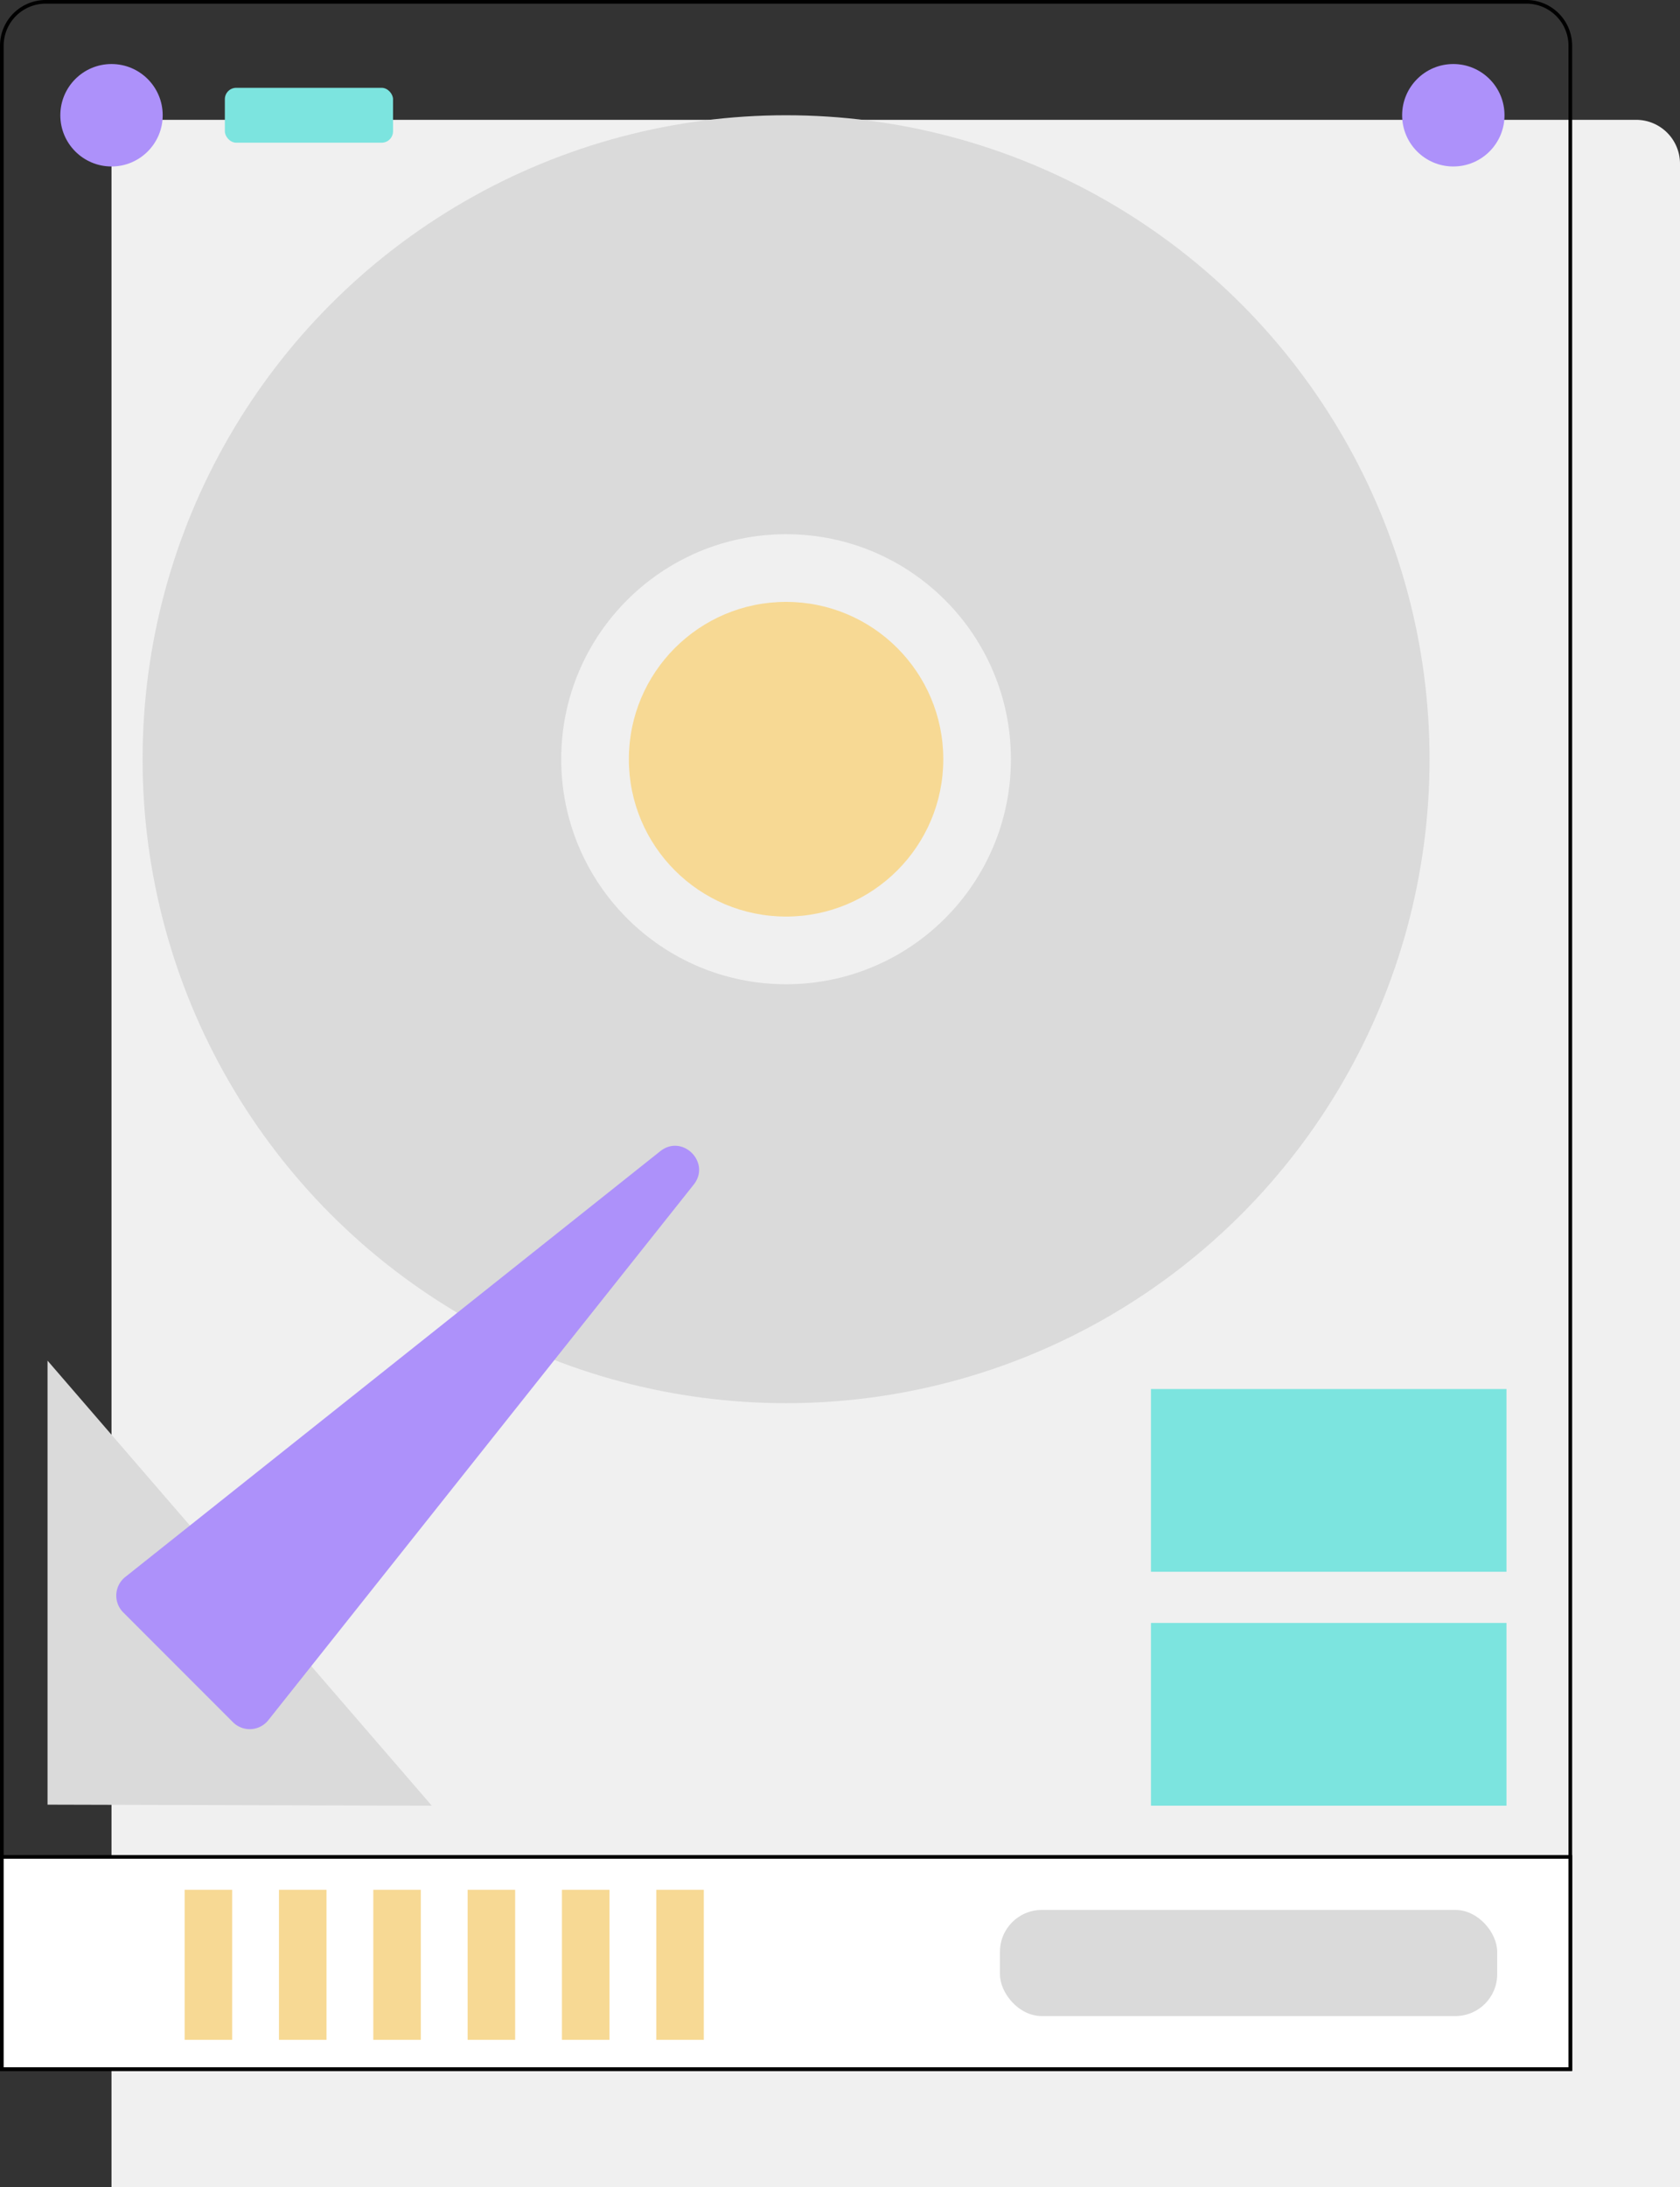 <svg xmlns="http://www.w3.org/2000/svg" viewBox="0 0 459.5 597.75"><rect x="0" y="0" width="459.5" height="597.75" fill="#333333" stroke="none"/><defs><style>.cls-1{fill:#f0f0f0;}.cls-2{fill:none;}.cls-2,.cls-7{stroke:#000;stroke-miterlimit:10;}.cls-3{fill:#dadada;}.cls-4{fill:#ad91fa;}.cls-5{fill:#7ce4df;}.cls-6{fill:#f7d994;}.cls-7{fill:#fff;}</style></defs><title>hard-drive</title><g id="Layer_2" data-name="Layer 2"><g id="Layer_1-2" data-name="Layer 1"><path class="cls-1" d="M42.5,32.75h405a12,12,0,0,1,12,12v553a0,0,0,0,1,0,0H30.5a0,0,0,0,1,0,0v-553A12,12,0,0,1,42.5,32.75Z"/><path class="cls-2" d="M12.5.5h405a12,12,0,0,1,12,12v553a0,0,0,0,1,0,0H.5a0,0,0,0,1,0,0V12.5A12,12,0,0,1,12.5.5Z"/><circle class="cls-3" cx="215" cy="207.5" r="176"/><circle class="cls-1" cx="215" cy="207.5" r="61.5"/><circle class="cls-4" cx="30.5" cy="31.5" r="14"/><circle class="cls-4" cx="397.5" cy="31.5" r="14"/><rect class="cls-5" x="61.5" y="24" width="46" height="15" rx="3.11" ry="3.11"/><circle class="cls-6" cx="215" cy="207.5" r="43"/><rect class="cls-7" x="0.5" y="507.5" width="429" height="58"/><rect class="cls-3" x="273.5" y="522" width="136" height="29" rx="11.43" ry="11.43"/><rect class="cls-6" x="50.5" y="516.5" width="13" height="41"/><rect class="cls-6" x="76.3" y="516.5" width="13" height="41"/><rect class="cls-6" x="102.1" y="516.5" width="13" height="41"/><rect class="cls-6" x="127.9" y="516.5" width="13" height="41"/><rect class="cls-6" x="153.7" y="516.5" width="13" height="41"/><rect class="cls-6" x="179.5" y="516.5" width="13" height="41"/><polygon class="cls-3" points="118.1 493.5 13 371.87 13 493.22 118.1 493.5"/><path class="cls-4" d="M180.59,314.63,34.26,431a6.49,6.49,0,0,0-.55,9.68l30,30a6.49,6.49,0,0,0,9.68-.55L189.73,323.77C194.54,317.71,186.65,309.82,180.59,314.63Z"/><rect class="cls-5" x="314.8" y="443.56" width="97.24" height="49.94"/><rect class="cls-5" x="314.8" y="379.63" width="97.24" height="49.94"/></g></g></svg>